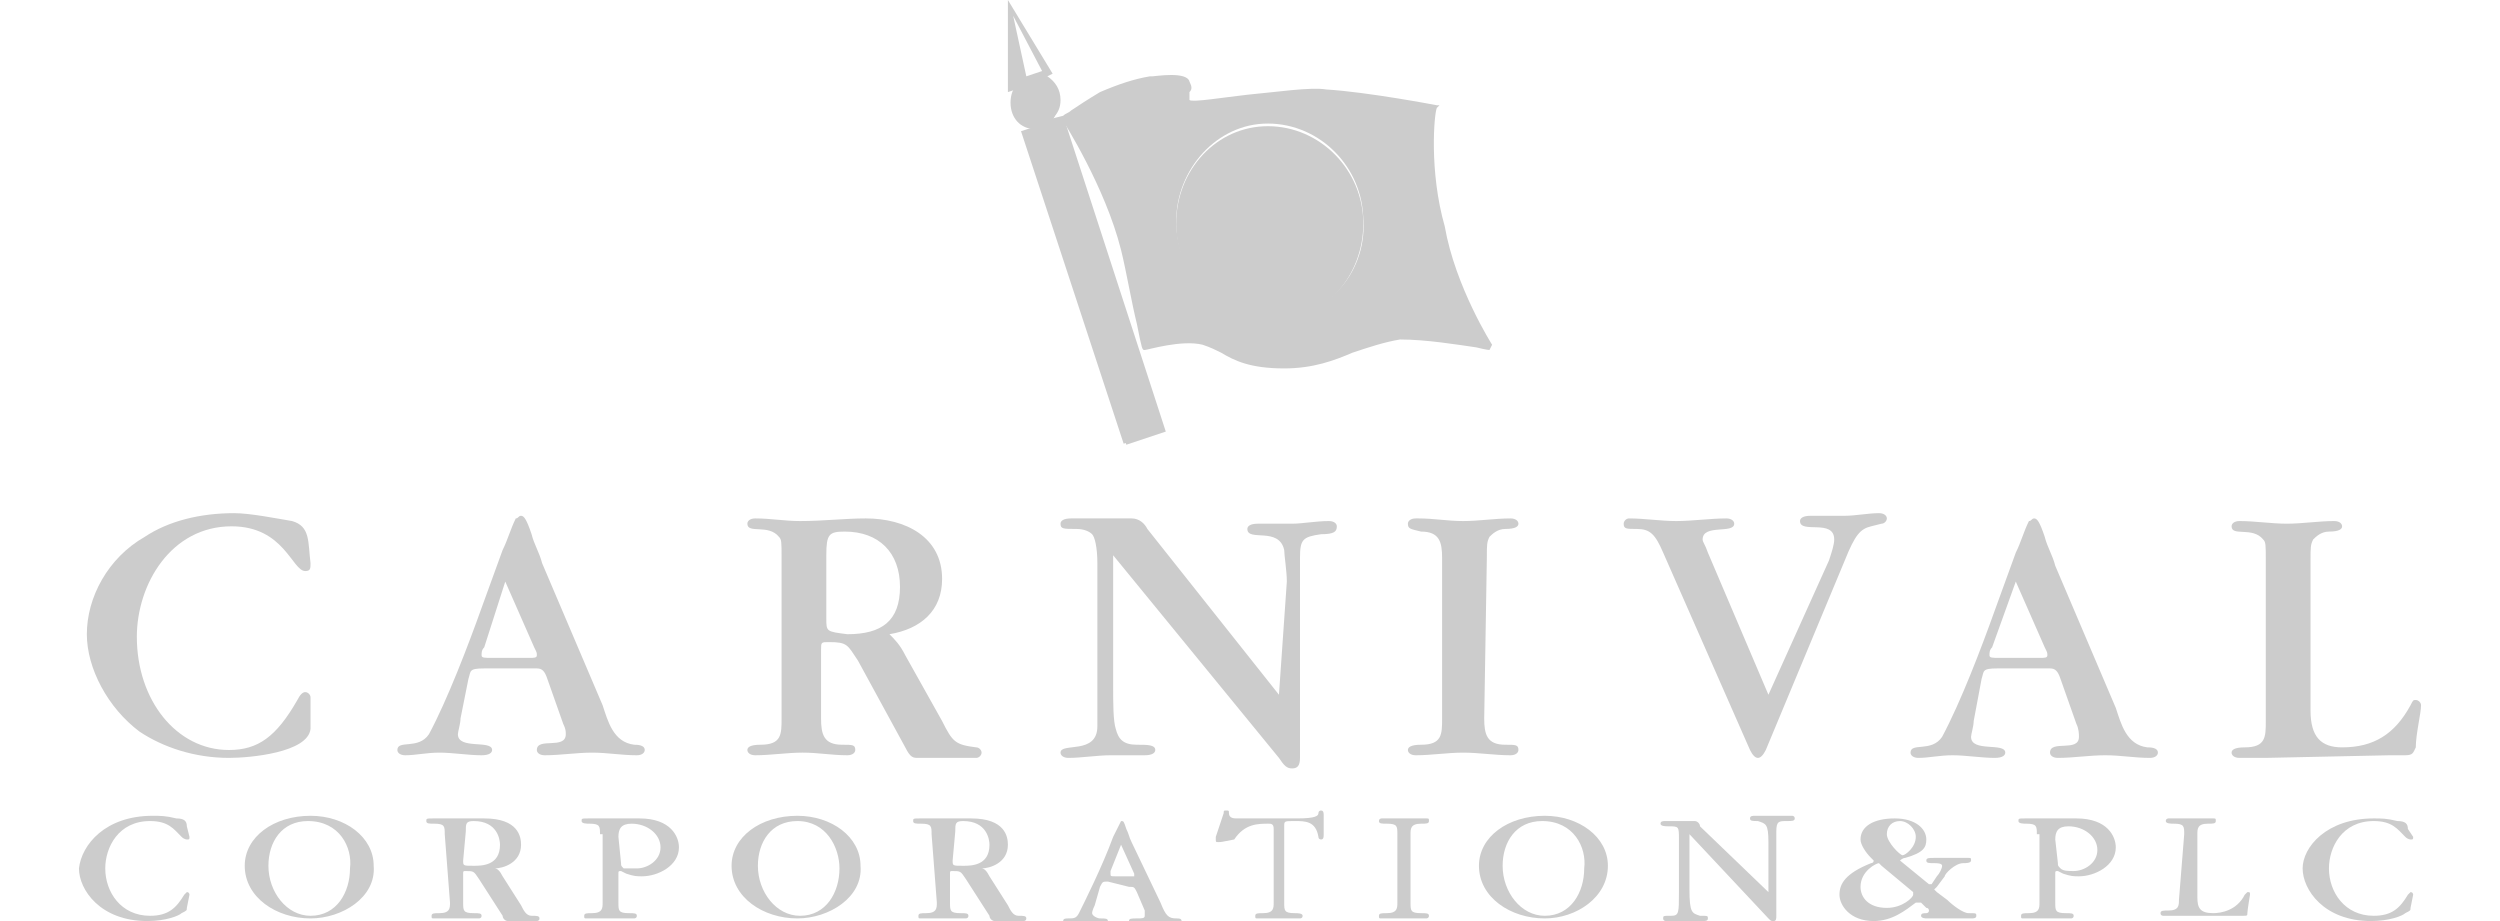 <?xml version="1.0" encoding="utf-8"?>
<!-- Generator: Adobe Illustrator 26.0.1, SVG Export Plug-In . SVG Version: 6.00 Build 0)  -->
<svg version="1.1" id="Layer_1" xmlns="http://www.w3.org/2000/svg" xmlns:xlink="http://www.w3.org/1999/xlink" x="0px" y="0px"
	 viewBox="0 0 95 35" style="enable-background:new 0 0 95 35;" xml:space="preserve">
<style type="text/css">
	.st0{fill:#CCCCCC;}
</style>
<g>
	<path class="st0" d="M11.8,26.5c0-0.1-0.1-0.2-0.2-0.2c-0.1,0-0.2,0.1-0.3,0.3c-0.8,1.4-1.5,1.9-2.6,1.9c-2,0-3.5-1.9-3.5-4.3
		c0-2,1.3-4.2,3.6-4.2c2,0,2.3,1.7,2.8,1.7c0.2,0,0.2-0.1,0.2-0.3c-0.1-0.8,0-1.4-0.7-1.6c-0.6-0.1-1.6-0.3-2.2-0.3
		c-1.3,0-2.5,0.3-3.4,0.9c-1.4,0.8-2.2,2.3-2.2,3.7c0,1.3,0.8,2.8,2,3.7c0.9,0.6,2.1,1,3.4,1c0.8,0,3-0.2,3.1-1.1L11.8,26.5
		L11.8,26.5z"/>
	<path class="st0" d="M17.8,25.8c0.1-0.3,0-0.4,0.6-0.4h1.8h0.2c0.2,0,0.3,0.1,0.4,0.4l0.6,1.7c0.1,0.2,0.1,0.3,0.1,0.4
		c0,0.6-1.1,0.1-1.1,0.6c0,0.1,0.1,0.2,0.3,0.2c0.6,0,1.2-0.1,1.8-0.1c0.6,0,1.1,0.1,1.7,0.1c0.2,0,0.3-0.1,0.3-0.2
		c0-0.2-0.3-0.2-0.4-0.2c-0.8-0.1-1-0.9-1.2-1.5l-2.3-5.4c-0.1-0.4-0.3-0.7-0.4-1.1c-0.2-0.6-0.3-0.7-0.4-0.7
		c-0.1,0-0.1,0.1-0.2,0.1c-0.2,0.4-0.3,0.8-0.5,1.2l-0.8,2.2c-0.5,1.4-1.3,3.5-2,4.8c-0.4,0.6-1.2,0.2-1.2,0.6
		c0,0.1,0.1,0.2,0.3,0.2c0.4,0,0.8-0.1,1.3-0.1c0.5,0,1.1,0.1,1.6,0.1c0.3,0,0.4-0.1,0.4-0.2c0-0.4-1.3,0-1.3-0.6
		c0-0.1,0.1-0.4,0.1-0.6L17.8,25.8L17.8,25.8z M19.2,22.1l1.1,2.5c0.1,0.2,0.1,0.2,0.1,0.3c0,0.1-0.1,0.1-0.3,0.1h-1.4
		c-0.3,0-0.4,0-0.4-0.1c0-0.1,0-0.2,0.1-0.3L19.2,22.1L19.2,22.1z"/>
	<path class="st0" d="M33.8,24.1c1.2-0.2,2-0.9,2-2.1c0-1.6-1.4-2.3-2.9-2.3c-0.8,0-1.6,0.1-2.5,0.1c-0.6,0-1.1-0.1-1.7-0.1
		c-0.2,0-0.3,0.1-0.3,0.2c0,0.4,0.8,0,1.2,0.5c0.1,0.1,0.1,0.2,0.1,0.8v6.1c0,0.6,0,1-0.8,1c-0.4,0-0.5,0.1-0.5,0.2
		c0,0.1,0.1,0.2,0.3,0.2c0.6,0,1.2-0.1,1.8-0.1c0.6,0,1.1,0.1,1.7,0.1h0c0.2,0,0.3-0.1,0.3-0.2c0-0.2-0.1-0.2-0.5-0.2
		c-0.7,0-0.8-0.4-0.8-1v-2.6c0-0.3,0-0.3,0.3-0.3c0.7,0,0.7,0.1,1.1,0.7l1.8,3.3c0.2,0.4,0.3,0.4,0.5,0.4c0.3,0,0.5,0,0.8,0
		c0.5,0,0.9,0,1.4,0c0.1,0,0.2-0.1,0.2-0.2c0-0.1-0.1-0.2-0.2-0.2c-0.8-0.1-0.9-0.2-1.3-1l-1.4-2.5C34.2,24.5,34,24.3,33.8,24.1
		L33.8,24.1z M31.4,23.5v-2.4c0-0.8,0.1-0.9,0.7-0.9c1.3,0,2.1,0.8,2.1,2.1c0,1.3-0.7,1.8-2,1.8C31.4,24,31.4,24,31.4,23.5
		L31.4,23.5z"/>
	<path class="st0" d="M48.6,26.4l-5-6.3c-0.1-0.2-0.3-0.4-0.6-0.4l-1,0c-0.4,0-0.9,0-1.3,0c-0.3,0-0.4,0.1-0.4,0.2
		c0,0.2,0.1,0.2,0.6,0.2c0.3,0,0.5,0.1,0.6,0.2c0.1,0.1,0.2,0.5,0.2,1.1v4.8c0,0.4,0,0.9,0,1.4c0,1.1-1.4,0.6-1.4,1
		c0,0.1,0.1,0.2,0.3,0.2c0.5,0,1.1-0.1,1.6-0.1c0.4,0,0.8,0,1.3,0c0.3,0,0.4-0.1,0.4-0.2c0-0.2-0.3-0.2-0.7-0.2
		c-0.5,0-0.7-0.2-0.8-0.6c-0.1-0.3-0.1-1-0.1-1.6v-5l6.3,7.7c0.2,0.3,0.3,0.4,0.5,0.4c0.2,0,0.3-0.1,0.3-0.4v-0.1v-7.5
		c0-0.7,0.1-0.8,0.8-0.9c0.5,0,0.6-0.1,0.6-0.3c0-0.1-0.1-0.2-0.3-0.2c-0.5,0-1,0.1-1.4,0.1c-0.4,0-0.9,0-1.3,0
		c-0.3,0-0.4,0.1-0.4,0.2c0,0.5,1.2-0.1,1.4,0.8c0,0.2,0.1,0.8,0.1,1.2L48.6,26.4L48.6,26.4z"/>
	<path class="st0" d="M56.5,21.2c0-0.5,0-0.6,0.1-0.8c0.1-0.1,0.3-0.3,0.6-0.3c0.4,0,0.5-0.1,0.5-0.2c0-0.1-0.1-0.2-0.3-0.2
		c-0.6,0-1.2,0.1-1.8,0.1c-0.6,0-1.1-0.1-1.7-0.1c0,0,0,0-0.1,0c-0.2,0-0.3,0.1-0.3,0.2c0,0.2,0.1,0.2,0.5,0.3c0.7,0,0.8,0.4,0.8,1
		v6.1c0,0.6,0,1-0.8,1c-0.4,0-0.5,0.1-0.5,0.2c0,0.1,0.1,0.2,0.3,0.2c0.6,0,1.2-0.1,1.8-0.1c0.6,0,1.2,0.1,1.8,0.1
		c0.2,0,0.3-0.1,0.3-0.2c0-0.2-0.1-0.2-0.5-0.2c-0.7,0-0.8-0.4-0.8-1L56.5,21.2L56.5,21.2z"/>
	<path class="st0" d="M67.2,26.4L64.9,21c-0.1-0.3-0.2-0.4-0.2-0.5c0-0.6,1.2-0.2,1.2-0.6c0-0.1-0.1-0.2-0.3-0.2
		c-0.6,0-1.3,0.1-1.9,0.1c-0.6,0-1.2-0.1-1.8-0.1c-0.1,0-0.2,0.1-0.2,0.2c0,0.2,0.1,0.2,0.5,0.2c0.5,0,0.7,0.2,1,0.9l3.3,7.5
		c0.1,0.2,0.2,0.3,0.3,0.3c0.1,0,0.2-0.1,0.3-0.3l3-7.2c0.4-1,0.6-1.2,1-1.3l0.4-0.1c0.1,0,0.2-0.1,0.2-0.2c0-0.1-0.1-0.2-0.3-0.2
		c-0.4,0-0.9,0.1-1.3,0.1c-0.4,0-0.8,0-1.3,0c-0.3,0-0.4,0.1-0.4,0.2c0,0.5,1.3-0.1,1.3,0.7c0,0.2-0.1,0.5-0.2,0.8L67.2,26.4
		L67.2,26.4z"/>
	<path class="st0" d="M75.3,25.8c0.1-0.3,0-0.4,0.6-0.4h1.8h0.2c0.2,0,0.3,0.1,0.4,0.4l0.6,1.7C79,27.7,79,27.9,79,28
		c0,0.6-1.1,0.1-1.1,0.6c0,0.1,0.1,0.2,0.3,0.2c0.6,0,1.2-0.1,1.8-0.1c0.6,0,1.1,0.1,1.7,0.1c0.2,0,0.3-0.1,0.3-0.2
		c0-0.2-0.3-0.2-0.4-0.2c-0.8-0.1-1-0.9-1.2-1.5l-2.3-5.4c-0.1-0.4-0.3-0.7-0.4-1.1c-0.2-0.6-0.3-0.7-0.4-0.7
		c-0.1,0-0.1,0.1-0.2,0.1c-0.2,0.4-0.3,0.8-0.5,1.2l-0.8,2.2c-0.5,1.4-1.3,3.5-2,4.8c-0.4,0.6-1.2,0.2-1.2,0.6
		c0,0.1,0.1,0.2,0.3,0.2c0.4,0,0.8-0.1,1.3-0.1c0.5,0,1.1,0.1,1.6,0.1c0.3,0,0.4-0.1,0.4-0.2c0-0.4-1.3,0-1.3-0.6
		c0-0.1,0.1-0.4,0.1-0.6L75.3,25.8L75.3,25.8z M76.6,22.1l1.1,2.5c0.1,0.2,0.1,0.2,0.1,0.3c0,0.1-0.1,0.1-0.3,0.1H76
		c-0.3,0-0.4,0-0.4-0.1c0-0.1,0-0.2,0.1-0.3L76.6,22.1L76.6,22.1z"/>
	<path class="st0" d="M90.8,28.7c0.2,0,0.4,0,0.6,0c0.3,0,0.3-0.1,0.4-0.3c0-0.5,0.2-1.3,0.2-1.6c0-0.1-0.1-0.2-0.2-0.2
		c-0.1,0-0.1,0-0.2,0.2c-0.6,1.1-1.4,1.6-2.6,1.6c-0.8,0-1.2-0.4-1.2-1.4v-5.7c0-0.5,0-0.6,0.1-0.8c0.1-0.1,0.3-0.3,0.6-0.3
		c0.4,0,0.5-0.1,0.5-0.2c0-0.1-0.1-0.2-0.3-0.2c-0.6,0-1.2,0.1-1.8,0.1s-1.2-0.1-1.8-0.1c-0.2,0-0.3,0.1-0.3,0.2
		c0,0.4,0.8,0,1.2,0.5c0.1,0.1,0.1,0.2,0.1,0.8v6.1c0,0.6,0,1-0.8,1c-0.4,0-0.5,0.1-0.5,0.2c0,0.1,0.1,0.2,0.3,0.2c0.3,0,0.7,0,1,0
		L90.8,28.7L90.8,28.7z"/>
</g>
<g>
	<g>
		<g>
			<path class="st0" d="M7.2,31.8c0,0.1,0,0.1-0.1,0.1c0,0-0.1,0-0.2-0.1c-0.3-0.3-0.5-0.6-1.2-0.6c-1.2,0-1.7,1-1.7,1.8
				c0,0.9,0.6,1.8,1.7,1.8c0.7,0,1-0.3,1.3-0.8c0,0,0.1-0.1,0.1-0.1c0.1,0,0.1,0.1,0.1,0.1l-0.1,0.5c0,0.1,0,0.1-0.2,0.2
				c-0.1,0.1-0.6,0.3-1.3,0.3c-1.8,0-2.6-1.2-2.6-2C3.1,32.1,4,31,5.8,31c0.3,0,0.5,0,0.9,0.1c0.3,0,0.4,0.1,0.4,0.3L7.2,31.8z"/>
			<path class="st0" d="M11.8,34.9c-1.3,0-2.5-0.8-2.5-2c0-1.1,1.1-1.9,2.5-1.9c1.3,0,2.4,0.8,2.4,1.9C14.3,34.1,13,34.9,11.8,34.9z
				 M11.7,31.2c-1,0-1.5,0.8-1.5,1.7c0,1,0.7,1.9,1.6,1.9c1,0,1.5-0.9,1.5-1.8C13.4,32.2,12.9,31.2,11.7,31.2z"/>
			<path class="st0" d="M16.9,31.7c0-0.3,0-0.4-0.4-0.4c-0.2,0-0.3,0-0.3-0.1c0-0.1,0-0.1,0.3-0.1c0.1,0,0.4,0,0.5,0
				c0.2,0,1.2,0,1.4,0c1.3,0,1.4,0.7,1.4,1c0,0.7-0.7,0.9-1,0.9c0.1,0,0.2,0.1,0.3,0.3l0.7,1.1c0.1,0.2,0.2,0.4,0.4,0.4
				c0.2,0,0.3,0,0.3,0.1c0,0.1-0.1,0.1-0.1,0.1c-0.1,0-0.6,0-0.7,0c-0.1,0-0.3,0-0.4,0c-0.1,0-0.2-0.1-0.2-0.2l-0.9-1.4
				c-0.2-0.3-0.2-0.3-0.5-0.3c-0.1,0-0.1,0-0.1,0.1v1.1c0,0.3,0,0.4,0.4,0.4c0.2,0,0.3,0,0.3,0.1c0,0.1-0.1,0.1-0.1,0.1
				c-0.1,0-0.8,0-0.9,0c-0.1,0-0.7,0-0.8,0c-0.1,0-0.1,0-0.1-0.1s0.1-0.1,0.3-0.1c0.4,0,0.4-0.2,0.4-0.4L16.9,31.7L16.9,31.7z
				 M17.6,32.7c0,0.2,0,0.2,0.4,0.2c0.3,0,1,0,1-0.8c0-0.2-0.1-0.9-1-0.9c-0.3,0-0.3,0.1-0.3,0.4L17.6,32.7L17.6,32.7z"/>
			<path class="st0" d="M22.8,31.7c0-0.3,0-0.4-0.4-0.4c-0.1,0-0.3,0-0.3-0.1c0-0.1,0-0.1,0.3-0.1c0.1,0,0.6,0,0.7,0
				c0.2,0,1,0,1.2,0c1.2,0,1.5,0.7,1.5,1.1c0,0.7-0.8,1.1-1.4,1.1c-0.2,0-0.3,0-0.6-0.1c0,0-0.2-0.1-0.2-0.1c-0.1,0-0.1,0-0.1,0.1
				v1.1c0,0.3,0,0.4,0.4,0.4c0.2,0,0.3,0,0.3,0.1c0,0.1-0.1,0.1-0.1,0.1c-0.2,0-0.6,0-0.9,0c-0.1,0-0.7,0-0.9,0
				c-0.1,0-0.1,0-0.1-0.1c0-0.1,0.1-0.1,0.3-0.1c0.4,0,0.4-0.2,0.4-0.4V31.7L22.8,31.7z M23.6,32.8c0,0.1,0,0.1,0.1,0.2
				C23.8,33,24,33,24.2,33c0.4,0,0.9-0.3,0.9-0.8c0-0.5-0.5-0.9-1.1-0.9c-0.4,0-0.5,0.2-0.5,0.5L23.6,32.8L23.6,32.8z"/>
			<path class="st0" d="M30.3,34.9c-1.3,0-2.5-0.8-2.5-2c0-1.1,1.1-1.9,2.5-1.9c1.3,0,2.4,0.8,2.4,1.9
				C32.8,34.1,31.5,34.9,30.3,34.9z M30.3,31.2c-1,0-1.5,0.8-1.5,1.7c0,1,0.7,1.9,1.6,1.9c1,0,1.5-0.9,1.5-1.8
				C31.9,32.2,31.4,31.2,30.3,31.2z"/>
			<path class="st0" d="M35.4,31.7c0-0.3,0-0.4-0.4-0.4c-0.2,0-0.3,0-0.3-0.1c0-0.1,0-0.1,0.3-0.1c0.1,0,0.4,0,0.5,0
				c0.2,0,1.2,0,1.4,0c1.3,0,1.4,0.7,1.4,1c0,0.7-0.7,0.9-1,0.9c0.1,0,0.2,0.1,0.3,0.3l0.7,1.1c0.1,0.2,0.2,0.4,0.4,0.4
				c0.2,0,0.3,0,0.3,0.1c0,0.1-0.1,0.1-0.1,0.1c-0.1,0-0.6,0-0.7,0c-0.1,0-0.3,0-0.4,0c-0.1,0-0.2-0.1-0.2-0.2l-0.9-1.4
				c-0.2-0.3-0.2-0.3-0.5-0.3c-0.1,0-0.1,0-0.1,0.1v1.1c0,0.3,0,0.4,0.4,0.4c0.2,0,0.3,0,0.3,0.1c0,0.1-0.1,0.1-0.1,0.1
				c-0.1,0-0.8,0-0.9,0c-0.1,0-0.7,0-0.8,0c-0.1,0-0.1,0-0.1-0.1s0.1-0.1,0.3-0.1c0.4,0,0.4-0.2,0.4-0.4L35.4,31.7L35.4,31.7z
				 M36.2,32.7c0,0.2,0,0.2,0.4,0.2c0.3,0,1,0,1-0.8c0-0.2-0.1-0.9-1-0.9c-0.3,0-0.3,0.1-0.3,0.4L36.2,32.7L36.2,32.7z"/>
		</g>
		<g>
			<path class="st0" d="M42.1,33.5c-0.2,0-0.2,0-0.3,0.2l-0.2,0.7c0,0-0.1,0.2-0.1,0.3c0,0.1,0.2,0.2,0.3,0.2c0.2,0,0.3,0,0.3,0.1
				c0,0.1-0.1,0.1-0.3,0.1c-0.1,0-0.5,0-0.7,0c-0.1,0-0.5,0-0.6,0c0,0-0.1,0-0.1-0.1c0-0.1,0.1-0.1,0.2-0.1c0.2,0,0.3,0,0.4-0.2
				c0.2-0.4,0.9-1.8,1.3-2.9c0.3-0.6,0.3-0.6,0.3-0.6c0.1,0,0.1,0,0.2,0.3c0.1,0.2,0.1,0.3,0.2,0.5l1.1,2.3c0.2,0.5,0.3,0.6,0.6,0.6
				c0.1,0,0.2,0,0.2,0.1c0,0.1-0.1,0.1-0.2,0.1c-0.1,0-0.7,0-0.8,0c-0.4,0-0.8,0-0.8,0c-0.1,0-0.2,0-0.2-0.1c0-0.1,0.1-0.1,0.3-0.1
				c0.2,0,0.3,0,0.3-0.1c0-0.1,0-0.1,0-0.2l-0.3-0.7c-0.1-0.2-0.1-0.2-0.3-0.2L42.1,33.5L42.1,33.5z M42.9,33.3c0.2,0,0.2,0,0.2,0
				c0,0,0-0.1,0-0.1l-0.5-1.1l-0.4,1c0,0,0,0.1,0,0.1c0,0.1,0,0.1,0.2,0.1C42.2,33.3,42.9,33.3,42.9,33.3z"/>
		</g>
	</g>
	<g>
		<g>
			<path class="st0" d="M48.8,34.3c0,0.3,0,0.4,0.4,0.4c0.1,0,0.3,0,0.3,0.1s-0.1,0.1-0.1,0.1c-0.2,0-0.6,0-0.8,0
				c-0.1,0-0.7,0-0.8,0c-0.1,0-0.1,0-0.1-0.1s0.1-0.1,0.3-0.1c0.4,0,0.4-0.2,0.4-0.4v-2.8c0-0.2-0.1-0.2-0.2-0.2
				c-0.4,0-0.9,0-1.3,0.6C46.4,32,46.4,32,46.3,32c-0.1,0-0.1,0-0.1-0.1s0-0.1,0-0.1l0.3-0.9c0-0.1,0-0.1,0.1-0.1
				c0.1,0,0.1,0,0.1,0.1c0,0.2,0.2,0.2,0.3,0.2h2.3c0.7,0,0.8-0.1,0.8-0.2c0,0,0-0.1,0.1-0.1c0.1,0,0.1,0.1,0.1,0.2l0,0.7
				c0,0.1,0,0.2-0.1,0.2c0,0-0.1,0-0.1-0.1c-0.1-0.6-0.5-0.6-0.9-0.6c-0.4,0-0.4,0-0.4,0.2L48.8,34.3L48.8,34.3z"/>
			<path class="st0" d="M53.6,34.3c0,0.3,0,0.4,0.4,0.4c0.2,0,0.3,0,0.3,0.1c0,0.1-0.1,0.1-0.1,0.1c-0.1,0-0.4,0-0.9,0
				c-0.4,0-0.8,0-0.8,0c-0.1,0-0.1,0-0.1-0.1c0-0.1,0.1-0.1,0.3-0.1c0.4,0,0.4-0.2,0.4-0.4v-2.6c0-0.3,0-0.4-0.4-0.4
				c-0.2,0-0.3,0-0.3-0.1c0-0.1,0.1-0.1,0.1-0.1c0.1,0,0.4,0,0.8,0c0.5,0,0.7,0,0.9,0c0.1,0,0.1,0,0.1,0.1c0,0.1-0.1,0.1-0.3,0.1
				c-0.4,0-0.4,0.2-0.4,0.4V34.3z"/>
			<path class="st0" d="M58.7,34.9c-1.3,0-2.5-0.8-2.5-2c0-1.1,1.1-1.9,2.5-1.9c1.3,0,2.4,0.8,2.4,1.9
				C61.1,34.1,59.9,34.9,58.7,34.9z M58.6,31.2c-1,0-1.5,0.8-1.5,1.7c0,1,0.7,1.9,1.6,1.9c1,0,1.5-0.9,1.5-1.8
				C60.3,32.2,59.8,31.2,58.6,31.2z"/>
			<path class="st0" d="M67.2,33.9l0-1.9c0-0.7-0.1-0.7-0.4-0.8c-0.2,0-0.3,0-0.3-0.1c0-0.1,0.1-0.1,0.2-0.1c0.1,0,0.5,0,0.6,0
				c0.1,0,0.7,0,0.8,0c0,0,0.1,0,0.1,0.1c0,0.1-0.1,0.1-0.3,0.1c-0.3,0-0.4,0-0.4,0.4l0,3.2c0,0.1,0,0.2-0.1,0.2
				c-0.1,0-0.1,0-0.2-0.1l-3-3.2l0,0l0,2.1c0,0.9,0.1,0.9,0.4,1c0.3,0,0.3,0,0.3,0.1c0,0.1-0.1,0.1-0.2,0.1c-0.1,0-0.4,0-0.6,0
				c-0.4,0-0.7,0-0.8,0c0,0-0.1,0-0.1-0.1c0-0.1,0-0.1,0.3-0.1c0.3,0,0.3-0.1,0.3-0.9v-2c0-0.5,0-0.5-0.4-0.5c-0.1,0-0.3,0-0.3-0.1
				c0-0.1,0.1-0.1,0.2-0.1c0.1,0,0.4,0,0.6,0c0.2,0,0.4,0,0.5,0c0.1,0,0.2,0.1,0.2,0.2L67.2,33.9L67.2,33.9z"/>
			<path class="st0" d="M73.3,33.6C73.4,33.6,73.4,33.6,73.3,33.6c0.1,0,0.1,0,0.1,0l0.2-0.3c0.1-0.1,0.2-0.3,0.2-0.4
				c0-0.1-0.2-0.1-0.3-0.1c-0.2,0-0.3,0-0.3-0.1c0-0.1,0.1-0.1,0.3-0.1c0.2,0,0.5,0,0.7,0c0.1,0,0.5,0,0.6,0c0.1,0,0.1,0,0.1,0.1
				c0,0.1-0.2,0.1-0.3,0.1c-0.3,0-0.7,0.4-0.7,0.5l-0.3,0.4c0,0-0.1,0.1-0.1,0.1c0,0,0,0,0.1,0.1l0.4,0.3c0.2,0.2,0.6,0.5,0.8,0.5
				c0.3,0,0.3,0,0.3,0.1c0,0.1-0.1,0.1-0.2,0.1c-0.2,0-0.9,0-1.1,0c-0.5,0-0.5,0-0.6,0c0,0-0.2,0-0.2-0.1c0-0.1,0.1-0.1,0.2-0.1
				c0,0,0.1,0,0.1-0.1c0,0,0-0.1-0.1-0.1l-0.2-0.2c0,0-0.1,0-0.1,0c0,0,0,0-0.1,0c-0.4,0.3-0.9,0.7-1.6,0.7c-0.9,0-1.3-0.6-1.3-1
				c0-0.4,0.2-0.8,1.2-1.2c0,0,0.1,0,0.1-0.1c0,0-0.1-0.1-0.1-0.1c-0.2-0.2-0.4-0.5-0.4-0.7c0-0.5,0.5-0.8,1.3-0.8
				c0.8,0,1.2,0.4,1.2,0.8c0,0.3-0.1,0.5-0.8,0.7c-0.1,0-0.2,0.1-0.2,0.1c0,0,0,0,0,0L73.3,33.6z M71.5,32.9
				c-0.1-0.1-0.1-0.1-0.1-0.1c-0.1,0-0.7,0.3-0.7,0.9c0,0.4,0.3,0.8,1,0.8c0.6,0,1-0.4,1-0.5c0,0,0,0,0-0.1L71.5,32.9z M72.8,31.8
				c0-0.3-0.3-0.6-0.6-0.6c-0.3,0-0.5,0.2-0.5,0.5c0,0.3,0.5,0.8,0.6,0.8C72.4,32.5,72.8,32.2,72.8,31.8z"/>
			<path class="st0" d="M77.4,31.7c0-0.3,0-0.4-0.4-0.4c-0.1,0-0.3,0-0.3-0.1c0-0.1,0-0.1,0.3-0.1c0.1,0,0.6,0,0.7,0
				c0.2,0,1,0,1.2,0c1.2,0,1.5,0.7,1.5,1.1c0,0.7-0.8,1.1-1.4,1.1c-0.2,0-0.3,0-0.6-0.1c0,0-0.2-0.1-0.2-0.1c-0.1,0-0.1,0-0.1,0.1
				v1.1c0,0.3,0,0.4,0.4,0.4c0.2,0,0.3,0,0.3,0.1c0,0.1-0.1,0.1-0.1,0.1c-0.2,0-0.6,0-0.9,0c-0.1,0-0.7,0-0.9,0
				c-0.1,0-0.1,0-0.1-0.1c0-0.1,0.1-0.1,0.3-0.1c0.4,0,0.4-0.2,0.4-0.4V31.7L77.4,31.7z M78.2,32.8c0,0.1,0,0.1,0.1,0.2
				c0.1,0.1,0.3,0.1,0.5,0.1c0.4,0,0.9-0.3,0.9-0.8c0-0.5-0.5-0.9-1.1-0.9c-0.4,0-0.5,0.2-0.5,0.5L78.2,32.8L78.2,32.8z"/>
		</g>
		<g>
			<path class="st0" d="M83,31.7c0-0.3,0-0.4-0.4-0.4c-0.1,0-0.3,0-0.3-0.1c0-0.1,0.1-0.1,0.1-0.1c0.1,0,0.5,0,0.9,0
				c0.5,0,0.7,0,0.8,0c0.1,0,0.1,0,0.1,0.1c0,0.1-0.1,0.1-0.3,0.1c-0.4,0-0.4,0.2-0.4,0.4v2.4c0,0.4,0.1,0.6,0.6,0.6
				c0.3,0,0.9-0.1,1.2-0.7c0,0,0.1-0.1,0.1-0.1c0.1,0,0.1,0,0.1,0.1c0,0-0.1,0.6-0.1,0.7c0,0.1,0,0.1-0.2,0.1c-0.1,0-0.1,0-1.7,0
				c-1.2,0-1.2,0-1.3,0c0,0-0.1,0-0.1-0.1c0-0.1,0.1-0.1,0.3-0.1c0.4,0,0.4-0.2,0.4-0.4L83,31.7L83,31.7z"/>
		</g>
	</g>
	<g>
		<g>
			<path class="st0" d="M91.7,31.8c0,0.1,0,0.1-0.1,0.1c0,0-0.1,0-0.2-0.1c-0.3-0.3-0.5-0.6-1.2-0.6c-1.2,0-1.7,1-1.7,1.8
				c0,0.9,0.6,1.8,1.7,1.8c0.7,0,1-0.3,1.3-0.8c0,0,0.1-0.1,0.1-0.1c0.1,0,0.1,0.1,0.1,0.1l-0.1,0.5c0,0.1,0,0.1-0.2,0.2
				c-0.1,0.1-0.6,0.3-1.3,0.3c-1.8,0-2.6-1.2-2.6-2c0-0.8,0.9-1.9,2.7-1.9c0.3,0,0.5,0,0.9,0.1c0.3,0,0.4,0.1,0.4,0.3L91.7,31.8z"/>
		</g>
	</g>
</g>
<g>
	<path class="st0" d="M39.3,2.9c0.5,0,0.9,0.4,0.9,1s-0.4,1-0.9,1s-0.9-0.4-0.9-1C38.4,3.3,38.8,2.9,39.3,2.9L39.3,2.9z"/>
</g>
<rect x="40.7" y="4.4" transform="matrix(0.95 -0.312 0.312 0.95 -1.239 13.504)" class="st0" width="1.6" height="12.5"/>
<g>
	<path class="st0" d="M39.7,3.1c0,0,0.4,0.3,0.4,0.7c0,0.5-0.4,0.6-0.4,0.6s0.2-0.8,0.1-0.9C39.8,3.4,39.7,3.1,39.7,3.1L39.7,3.1z"
		/>
	<path class="st0" d="M39.5,4.5L39.5,4.5c0.1-0.4,0.2-0.9,0.1-1l0,0l0,0c0,0,0.1-0.1,0.1-0.1c0-0.1,0-0.2,0-0.2c0,0,0,0,0,0l0,0l0,0
		c0,0,0,0,0,0c0,0,0,0,0,0c0.3,0.3,0.4,0.6,0.4,0.7C40.1,4.3,39.6,4.5,39.5,4.5L39.5,4.5z M39.7,3.5c0.1,0.2,0,0.7,0,0.9
		C39.8,4.3,40,4.1,40,3.8c0-0.2-0.1-0.4-0.2-0.6C39.8,3.4,39.8,3.5,39.7,3.5z"/>
</g>
<path class="st0" d="M48,4.8c2-0.1,3.7,1.5,3.8,3.5c0.1,2-1.3,3.8-3.3,3.9c-2,0.1-3.7-1.5-3.8-3.5C44.6,6.6,46.1,4.9,48,4.8L48,4.8z
	"/>
<path class="st0" d="M48.1,5.2c1.4-0.1,2.6,1.3,2.7,3.1c0.1,1.8-0.9,3.3-2.3,3.4s-2.6-1.3-2.7-3.1C45.7,6.8,46.7,5.3,48.1,5.2
	L48.1,5.2z"/>
<path class="st0" d="M56.7,13.1c0,0-1.4-2.2-1.8-4.5c-0.6-2.1-0.4-4.3-0.3-4.5l0.1-0.1l-0.1,0c0,0-2.6-0.5-4.2-0.6
	c-0.6-0.1-1.9,0.1-3,0.2c-0.9,0.1-2.1,0.3-2.2,0.2c0-0.1,0-0.2,0-0.3c0.1-0.1,0.1-0.2,0-0.4c-0.1-0.4-1.3-0.2-1.4-0.2l-0.1,0
	c-0.6,0.1-1.2,0.3-1.9,0.6C41.3,3.8,41,4,40.7,4.2c-0.1,0.1-0.2,0.1-0.3,0.2l-0.1,0.1l0.1,0.1c0,0,1.6,2.5,2.2,4.9
	c0.2,0.8,0.4,2,0.6,2.8c0.2,1,0.2,1,0.3,1l0,0l0,0c0.1,0,1.4-0.4,2.2-0.2c0.3,0.1,0.5,0.2,0.7,0.3c0.5,0.3,1.1,0.6,2.4,0.6
	c1.1,0,1.9-0.3,2.6-0.6c0.6-0.2,1.2-0.4,1.8-0.5c1,0,2.2,0.2,2.9,0.3c0.4,0.1,0.5,0.1,0.5,0.1L56.7,13.1L56.7,13.1L56.7,13.1z
	 M48.5,12.1c-2,0.1-3.7-1.5-3.8-3.5c-0.1-2,1.4-3.8,3.3-3.9c2-0.1,3.7,1.5,3.8,3.5C52,10.3,50.5,12,48.5,12.1z"/>
<path class="st0" d="M48.1,5.2c1.4-0.1,2.6,1.3,2.7,3.1c0.1,1.8-0.9,3.3-2.3,3.4s-2.6-1.3-2.7-3.1C45.7,6.8,46.7,5.3,48.1,5.2
	L48.1,5.2z"/>
<path class="st0" d="M40.4,4.4l-0.4,0.1c0.2-0.2,0.3-0.4,0.3-0.7c0-0.4-0.2-0.7-0.5-0.9l0.2-0.1L38.3,0l0,3.5l0.3-0.1
	c-0.1,0.1-0.1,0.3-0.1,0.5c0,0.5,0.4,0.9,0.8,1l-0.4,0.1l3.9,11.9l1.5-0.5L40.4,4.4z M39,2.9l-0.5-2.3l1.1,2.1L39,2.9z M39.6,4.5
	L39.6,4.5L39.6,4.5c0-0.3,0.1-0.8,0-1l0,0l0,0c0,0,0.1-0.1,0.1-0.1c0-0.1,0-0.2,0-0.2c0,0,0,0,0,0l0,0l0,0c0,0,0,0,0,0c0,0,0,0,0,0
	c0.3,0.3,0.4,0.6,0.4,0.7C40.1,4.3,39.6,4.5,39.6,4.5z"/>
</svg>
